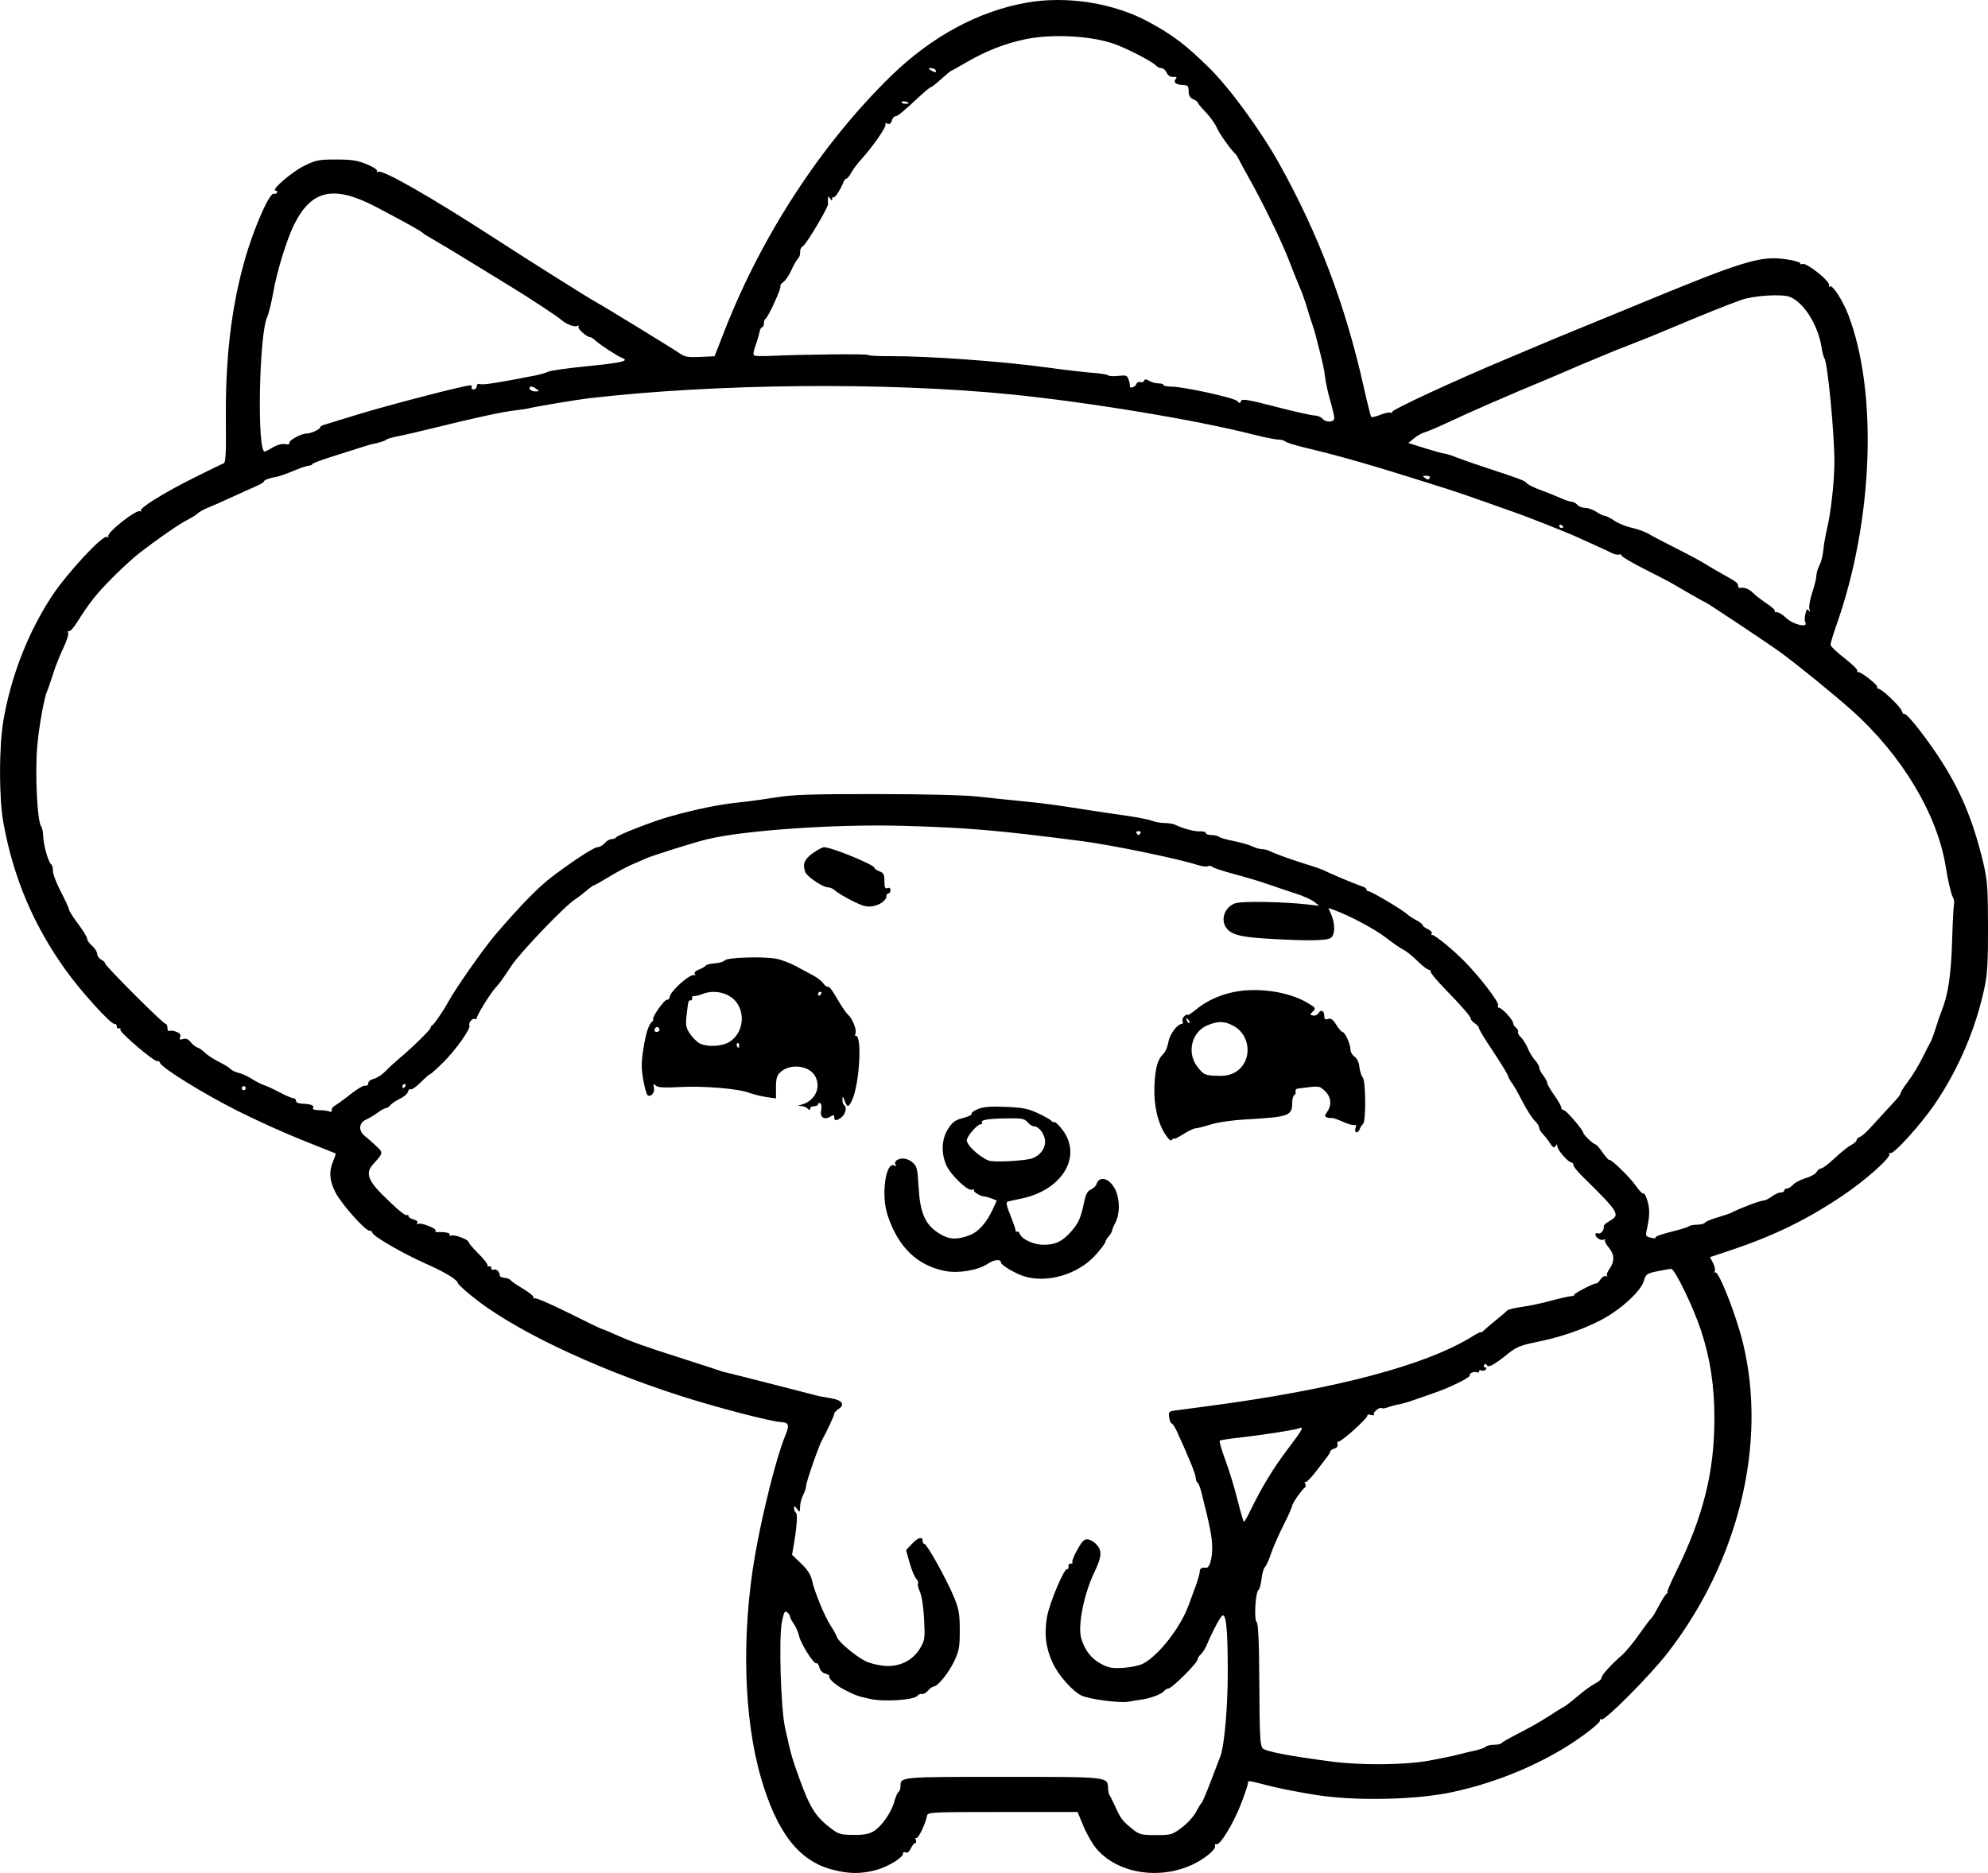 <?xml version="1.0" encoding="UTF-8" standalone="no"?>
<!-- Created with Inkscape (http://www.inkscape.org/) -->

<svg
   width="261.891mm"
   height="246.801mm"
   viewBox="0 0 261.891 246.801"
   version="1.1"
   id="svg5"
   xml:space="preserve"
   xmlns="http://www.w3.org/2000/svg"
   xmlns:svg="http://www.w3.org/2000/svg"><defs
     id="defs2" /><g
     id="layer1"
     transform="translate(36.487,5.813)"><path
       style="fill:#000000;stroke-width:0.265"
       d="m 73.147,240.545 c -4.395,-1.148 -7.297,-4.887 -9.386,-12.093 -2.286,-7.885 -2.585,-18.888 -0.796,-29.259 0.956,-5.545 2.859,-13.106 3.962,-15.745 0.62,-1.483 0.532,-1.815 -0.496,-1.867 -1.387,-0.07 -8.832,-2.018 -13.523,-3.538 -11.483,-3.721 -21.99,-8.762 -27.256,-13.079 -0.959,-0.786 -1.763,-1.525 -1.788,-1.644 -0.109,-0.523 -1.599,-1.434 -4.348,-2.66 -3.091,-1.378 -6.957,-3.632 -6.957,-4.056 0,-0.135 -0.166,-0.246 -0.368,-0.246 -0.584,0 -3.755,-3.578 -4.506,-5.085 -0.778,-1.561 -0.857,-2.715 -0.282,-4.093 0.22,-0.527 0.369,-0.976 0.331,-0.999 -0.038,-0.022 -1.975,-0.796 -4.303,-1.72 -2.328,-0.924 -6.201,-2.673 -8.606,-3.886 -4.537,-2.289 -9.958,-5.64 -10.218,-6.316 -0.082,-0.214 -0.248,-0.327 -0.37,-0.252 -0.313,0.194 -5.051,-3.836 -4.865,-4.137 0.085,-0.137 -0.004,-0.216 -0.197,-0.176 -0.193,0.04 -0.321,-0.076 -0.284,-0.258 0.036,-0.182 -0.104,-0.331 -0.312,-0.331 -0.526,0 -4.446,-4.331 -6.423,-7.097 -4.246,-5.937 -6.877,-12.159 -8.188,-19.362 -0.602,-3.306 -0.604,-10.006 -0.005,-13.53 0.996,-5.852 3.297,-11.729 6.454,-16.48 1.97,-2.965 6.572,-7.926 7.148,-7.705 0.199,0.076 0.3,0.039 0.225,-0.082 -0.275,-0.445 3.69,-3.576 4.176,-3.298 0.164,0.094 0.211,0.074 0.105,-0.043 -0.291,-0.322 2.93,-2.335 6.959,-4.35 1.975,-0.988 3.748,-1.848 3.94,-1.912 0.277,-0.092 0.338,-1.293 0.296,-5.792 -0.075,-8.085 0.734,-14.887 2.508,-21.08 1.24,-4.329 3.312,-8.987 3.849,-8.655 0.109,0.067 0.273,0.002 0.365,-0.146 0.091,-0.148 0.015,-0.269 -0.169,-0.269 -0.708,0 2.107,-2.45 3.74,-3.255 1.566,-0.772 1.936,-0.846 4.233,-0.846 2.041,0 2.805,0.118 4.036,0.625 0.878,0.361 1.447,0.741 1.348,0.901 -0.099,0.161 -0.043,0.197 0.136,0.086 0.551,-0.34 6.96,3.32 15.386,8.786 4.421,2.869 12.48,7.943 13.354,8.408 0.926,0.493 10.29,6.232 11.058,6.777 0.599,0.425 1.076,0.503 2.632,0.432 l 1.901,-0.087 1.373,-3.505 c 4.918,-12.553 12.829,-24.63 21.936,-33.487 5.276,-5.132 11.431,-8.461 17.729,-9.591 5.342,-0.958 11.553,0.019 16.189,2.547 3.222,1.757 4.844,2.993 7.992,6.09 2.65,2.608 6.729,8.196 9.158,12.546 5.151,9.227 8.718,18.632 11.106,29.288 0.488,2.179 0.952,4.026 1.031,4.105 0.079,0.079 0.632,-0.053 1.23,-0.292 0.598,-0.239 1.216,-0.355 1.375,-0.257 0.159,0.098 0.213,0.057 0.12,-0.093 -0.151,-0.244 8.389,-4.207 15.035,-6.977 1.31,-0.546 3.274,-1.374 4.366,-1.841 1.091,-0.467 3.235,-1.356 4.762,-1.976 1.528,-0.62 4.981,-2.04 7.673,-3.154 14.569,-6.032 16.702,-6.687 20.135,-6.177 1.004,0.149 1.825,0.383 1.825,0.519 0,0.137 0.105,0.183 0.233,0.104 0.502,-0.311 3.848,2.363 3.553,2.84 -0.09,0.146 -0.038,0.188 0.115,0.093 0.354,-0.219 1.711,1.896 2.435,3.795 3.904,10.24 3.259,27.147 -1.557,40.791 -0.445,1.262 -0.805,2.452 -0.799,2.646 0.006,0.194 0.837,0.992 1.846,1.775 1.01,0.783 1.77,1.53 1.69,1.66 -0.081,0.13 -0.039,0.204 0.093,0.164 0.338,-0.103 2.735,1.799 2.528,2.006 -0.094,0.094 -0.037,0.171 0.126,0.171 0.439,0 2.926,2.364 3.116,2.963 0.09,0.284 0.226,0.454 0.302,0.378 0.226,-0.226 2.373,2.419 4.331,5.334 2.982,4.443 4.726,8.539 6.106,14.343 0.523,2.201 0.599,3.237 0.61,8.334 0.01,4.651 -0.084,6.273 -0.467,8.07 -1.148,5.386 -3.387,10.65 -6.469,15.214 -1.876,2.777 -5.54,6.827 -5.948,6.575 -0.155,-0.096 -0.205,-0.05 -0.111,0.102 0.27,0.436 -3.189,3.517 -6.233,5.553 -4.876,3.26 -9.144,5.316 -15.217,7.33 l -2.179,0.722 0.404,0.781 c 0.222,0.43 0.32,0.926 0.218,1.104 -0.102,0.178 -0.088,0.234 0.032,0.126 0.43,-0.39 2.775,5.542 3.698,9.352 3.192,13.182 -0.555,28.626 -9.879,40.719 -2.315,3.002 -8.382,9.103 -8.797,8.846 -0.184,-0.113 -0.248,-0.085 -0.154,0.069 0.181,0.293 -2.509,2.368 -4.977,3.839 -4.366,2.603 -9.441,4.58 -14.552,5.67 -4.721,1.006 -12.544,1.178 -17.727,0.39 -2.037,-0.31 -4.868,-0.86 -6.291,-1.222 -3.024,-0.77 -2.835,-0.748 -2.846,-0.328 -0.005,0.182 -0.401,1.36 -0.88,2.619 -0.988,2.595 -2.79,5.575 -3.265,5.398 -0.179,-0.067 -0.259,0.034 -0.183,0.231 0.075,0.195 -0.329,0.716 -0.917,1.181 -4.376,3.466 -11.372,3.079 -14.704,-0.814 -0.508,-0.593 -1.277,-1.926 -1.709,-2.962 l -0.786,-1.883 h -9.87 c -9.662,0 -9.873,0.011 -9.967,0.529 -0.183,1 -1.163,3.035 -1.394,2.893 -0.127,-0.078 -0.16,0.042 -0.073,0.268 0.087,0.226 0.045,0.411 -0.093,0.411 -0.138,0 -0.391,0.309 -0.564,0.687 -0.199,0.436 -0.455,0.633 -0.701,0.539 -0.213,-0.082 -0.359,-0.028 -0.325,0.121 0.116,0.494 -2.034,1.806 -3.631,2.217 -1.996,0.513 -3.526,0.493 -5.7,-0.074 z m 5.464,-5.057 c 1.053,-0.642 2.335,-2.49 2.721,-3.922 0.163,-0.606 0.413,-1.173 0.554,-1.261 0.142,-0.087 0.257,-0.426 0.257,-0.752 0,-1.237 -0.104,-1.228 13.496,-1.228 13.978,0 13.771,-0.022 13.844,1.47 0.021,0.429 0.1,0.839 0.176,0.911 0.076,0.073 0.434,0.787 0.796,1.587 0.714,1.579 0.947,1.877 2.331,2.977 0.824,0.655 1.124,0.728 3.002,0.728 1.997,0 2.144,-0.043 3.408,-0.986 0.726,-0.542 1.57,-1.465 1.874,-2.051 0.305,-0.586 0.635,-1.124 0.735,-1.197 0.1,-0.073 0.633,-1.323 1.185,-2.778 0.552,-1.455 1.118,-2.931 1.257,-3.279 0.564,-1.411 1.023,-6.66 1.008,-11.521 -0.016,-5.189 -0.197,-7.176 -0.651,-7.139 -0.25,0.021 -1.24,1.839 -2.093,3.845 -0.224,0.526 -0.587,1.106 -0.808,1.289 -0.221,0.183 -0.402,0.468 -0.403,0.632 -0.002,0.482 -3.401,3.87 -3.882,3.87 -0.157,0 -0.432,0.178 -0.613,0.395 -0.317,0.382 -1.958,0.967 -3.044,1.085 -0.291,0.032 -0.987,0.146 -1.547,0.254 -1.15,0.221 -5.24,-0.316 -6.259,-0.823 -1.171,-0.582 -2.953,-2.588 -3.721,-4.189 -0.942,-1.963 -1.186,-3.874 -0.788,-6.164 0.318,-1.829 2.302,-6.521 2.662,-6.298 0.11,0.068 0.183,-0.084 0.163,-0.337 -0.02,-0.255 0.12,-0.428 0.314,-0.387 0.193,0.04 0.282,-0.038 0.198,-0.174 -0.084,-0.136 0.219,-0.893 0.673,-1.684 0.702,-1.222 0.921,-1.419 1.462,-1.315 0.35,0.067 0.876,0.427 1.17,0.8 0.622,0.791 0.525,1.584 -0.436,3.584 -1.326,2.759 -2.161,6.917 -1.718,8.56 0.429,1.593 1.347,2.787 2.669,3.471 0.984,0.509 1.485,0.595 2.91,0.503 0.947,-0.061 2.103,-0.309 2.569,-0.55 2.094,-1.083 4.991,-4.82 6.059,-7.816 0.187,-0.525 0.584,-1.607 0.882,-2.406 0.298,-0.798 0.542,-1.662 0.542,-1.918 0,-0.417 0.288,-0.586 0.852,-0.501 0.433,0.065 0.808,-1.227 0.786,-2.713 -0.02,-1.397 -0.286,-2.749 -1.425,-7.248 -0.158,-0.622 -0.389,-1.195 -0.515,-1.272 -0.126,-0.078 -0.228,-0.362 -0.228,-0.632 0,-0.436 -0.887,-2.623 -2.443,-6.026 -0.283,-0.618 -0.609,-1.124 -0.725,-1.124 -0.116,0 -0.263,-0.356 -0.327,-0.79 -0.105,-0.713 -0.037,-0.802 0.698,-0.906 0.447,-0.064 2.302,-0.311 4.121,-0.549 17.029,-2.234 29.069,-5.412 35.256,-9.307 0.546,-0.344 0.992,-0.555 0.992,-0.47 0,0.085 0.182,-0.027 0.403,-0.249 0.222,-0.222 0.966,-0.855 1.654,-1.408 0.688,-0.552 1.321,-1.1 1.407,-1.217 0.086,-0.117 0.969,-0.328 1.963,-0.468 0.994,-0.141 2.709,-0.505 3.812,-0.809 1.103,-0.304 2.262,-0.57 2.576,-0.59 0.314,-0.02 0.528,-0.105 0.477,-0.187 -0.1,-0.162 2.708,-1.607 2.918,-1.501 0.069,0.035 0.315,-0.206 0.546,-0.536 0.235,-0.335 0.558,-0.521 0.733,-0.421 0.172,0.099 0.227,0.084 0.122,-0.032 -0.105,-0.116 0.044,-0.54 0.331,-0.943 0.7,-0.983 0.657,-1.904 -0.133,-2.842 -0.36,-0.428 -0.568,-0.872 -0.463,-0.989 0.105,-0.116 0.037,-0.123 -0.151,-0.014 -0.363,0.209 -1.113,-0.264 -1.113,-0.703 0,-0.143 0.169,-0.196 0.375,-0.117 0.351,0.135 0.823,-0.492 0.722,-0.958 -0.025,-0.115 0.313,-0.412 0.75,-0.661 1.471,-0.837 1.32,-1.085 -3.631,-5.962 -0.617,-0.608 -1.123,-1.254 -1.124,-1.436 -0.001,-0.182 -0.123,-0.331 -0.27,-0.331 -0.392,0 -1.831,-1.652 -1.845,-2.117 -0.01,-0.329 -0.051,-0.335 -0.243,-0.031 -0.18,0.285 -0.34,0.198 -0.724,-0.393 -0.271,-0.417 -0.7,-0.968 -0.955,-1.226 -0.255,-0.257 -0.463,-0.625 -0.463,-0.818 0,-0.193 -0.268,-0.604 -0.595,-0.914 -0.327,-0.31 -1.072,-1.486 -1.654,-2.615 -0.582,-1.129 -1.199,-2.206 -1.372,-2.395 -0.172,-0.189 -0.394,-0.598 -0.493,-0.909 -0.099,-0.311 -0.999,-1.785 -2.002,-3.276 -1.002,-1.491 -1.822,-2.842 -1.822,-3.003 0,-0.161 -0.238,-0.441 -0.529,-0.623 -0.291,-0.182 -0.532,-0.451 -0.535,-0.598 -0.007,-0.303 -1.12,-1.586 -3.589,-4.136 -0.933,-0.964 -1.696,-1.887 -1.696,-2.051 0,-0.164 -0.123,-0.298 -0.273,-0.298 -0.15,0 -0.68,-0.387 -1.176,-0.86 -1.246,-1.187 -1.658,-1.517 -2.338,-1.874 -0.323,-0.17 -1.3,-0.854 -2.17,-1.52 -1.462,-1.12 -4.64,-2.819 -6.665,-3.565 l -0.849,-0.313 0.386,0.923 c 0.512,1.227 0.49,2.56 -0.051,3.009 -0.487,0.404 -3.277,0.436 -8.668,0.1 -3.538,-0.221 -4.733,-0.595 -5.279,-1.656 -0.573,-1.111 0.087,-2.579 1.347,-2.995 0.918,-0.303 6.542,-0.197 9.731,0.184 l 1.323,0.158 -0.665,-0.528 c -0.366,-0.29 -1.437,-0.774 -2.381,-1.074 -0.944,-0.3 -2.55,-0.841 -3.568,-1.201 -1.019,-0.36 -3.039,-0.969 -4.49,-1.352 -1.451,-0.383 -2.785,-0.819 -2.965,-0.968 -0.18,-0.149 -0.457,-0.192 -0.615,-0.094 -0.158,0.098 -0.848,-0.002 -1.533,-0.221 -2.492,-0.798 -11.236,-2.595 -15.004,-3.083 -11.206,-1.451 -15.239,-1.794 -23.813,-2.024 -8.798,-0.236 -20.883,0.606 -25.665,1.787 -1.691,0.418 -7.069,2.105 -7.938,2.49 -0.437,0.194 -1.33,0.582 -1.984,0.862 -0.655,0.281 -1.996,1.003 -2.981,1.606 -0.985,0.603 -1.862,1.096 -1.949,1.096 -0.087,0 -0.543,0.327 -1.012,0.728 -0.469,0.4 -1.132,0.906 -1.474,1.124 -1.371,0.876 -7.208,6.971 -8.396,8.765 -1.213,1.832 -1.525,2.263 -2.093,2.889 -0.706,0.778 -2.467,3.636 -2.467,4.004 0,0.136 -0.106,0.183 -0.235,0.103 -0.296,-0.183 -0.918,0.541 -0.728,0.848 0.231,0.373 -1.808,3.253 -3.457,4.882 -0.843,0.834 -1.609,1.518 -1.701,1.521 -0.092,0.003 -0.653,0.492 -1.247,1.086 -0.594,0.594 -1.19,1.012 -1.324,0.929 -0.134,-0.083 -0.3,0.064 -0.369,0.327 -0.069,0.263 -0.542,0.676 -1.052,0.918 -0.51,0.242 -1.077,0.621 -1.26,0.842 -0.183,0.221 -0.456,0.402 -0.607,0.402 -0.15,0 -0.642,0.272 -1.092,0.604 -0.45,0.332 -1.146,0.747 -1.546,0.92 -0.908,0.394 -0.983,1.451 -0.151,2.116 0.317,0.253 0.988,0.845 1.491,1.316 0.999,0.934 1.003,0.909 -0.427,2.494 -0.935,1.035 -0.607,2.072 1.234,3.906 2.004,1.996 3.13,2.924 3.319,2.735 0.086,-0.086 0.157,-0.031 0.157,0.123 0,0.154 0.303,0.356 0.672,0.449 0.407,0.102 0.6,0.286 0.488,0.466 -0.108,0.175 -0.066,0.224 0.104,0.12 0.354,-0.219 2.486,0.601 2.308,0.888 -0.07,0.114 0.02,0.201 0.2,0.195 1.078,-0.039 1.793,0.105 1.653,0.333 -0.09,0.145 0.007,0.197 0.218,0.116 0.441,-0.169 2.294,0.544 2.294,0.883 0,0.126 0.587,0.812 1.304,1.525 0.717,0.713 1.244,1.393 1.171,1.511 -0.073,0.118 0.025,0.182 0.218,0.142 0.193,-0.04 0.322,0.072 0.287,0.248 -0.035,0.177 0.102,0.258 0.304,0.18 0.356,-0.136 0.805,0.305 0.813,0.799 0.002,0.133 0.283,0.263 0.624,0.288 0.341,0.025 0.698,0.163 0.794,0.306 0.096,0.143 0.851,0.662 1.679,1.153 0.828,0.491 1.434,1.006 1.348,1.146 -0.086,0.139 -0.03,0.175 0.125,0.079 0.155,-0.096 2.185,0.779 4.512,1.944 2.327,1.165 4.301,2.118 4.389,2.118 0.087,0 0.903,0.337 1.813,0.749 2.032,0.92 3.632,1.49 9.063,3.23 2.328,0.746 4.412,1.424 4.63,1.507 0.218,0.083 0.598,0.19 0.844,0.239 0.246,0.049 3.044,0.756 6.218,1.571 3.174,0.816 5.889,1.512 6.035,1.548 0.146,0.036 0.84,0.159 1.542,0.274 1.473,0.241 1.897,0.828 1.018,1.412 -0.317,0.21 -0.576,0.494 -0.576,0.631 0,0.23 -1.042,2.473 -1.575,3.391 -0.42,0.723 -2.129,5.608 -2.129,6.085 0,0.258 -0.178,0.81 -0.395,1.226 -0.217,0.417 -0.4,1.115 -0.405,1.552 -0.01,0.755 -0.029,0.769 -0.399,0.28 -0.326,-0.431 -0.388,-0.444 -0.388,-0.082 0,0.238 0.105,0.497 0.233,0.576 0.247,0.153 0.149,1.734 -0.255,4.112 l -0.246,1.446 1.193,1.144 c 0.85,0.814 1.266,1.468 1.446,2.269 0.345,1.54 1.686,4.78 2.467,5.96 0.353,0.534 0.724,1.208 0.825,1.497 0.213,0.615 2.364,2.428 3.714,3.13 0.516,0.268 1.631,0.551 2.479,0.628 2.008,0.182 3.771,-0.68 4.751,-2.322 0.616,-1.033 0.65,-1.275 0.524,-3.785 -0.079,-1.577 -0.306,-3.076 -0.552,-3.64 -0.23,-0.527 -0.344,-1.032 -0.254,-1.123 0.09,-0.09 -0.021,-0.373 -0.248,-0.629 -0.227,-0.256 -0.617,-1.204 -0.868,-2.108 l -0.456,-1.643 0.759,-0.804 c 0.82,-0.869 1.422,-1.041 1.422,-0.407 0,0.218 0.106,0.397 0.237,0.397 0.328,0 2.972,4.762 3.893,7.011 0.65,1.587 0.759,2.211 0.762,4.366 0.003,2.174 -0.091,2.717 -0.701,4.017 -0.729,1.555 -2.201,3.392 -2.719,3.392 -0.163,0 -0.506,0.246 -0.764,0.547 -0.258,0.301 -0.611,0.499 -0.786,0.44 -0.175,-0.059 -0.437,0.042 -0.583,0.224 -0.461,0.577 -4.355,0.844 -6.259,0.429 -1.668,-0.364 -2.009,-0.488 -3.531,-1.29 -1.027,-0.541 -2.002,-1.43 -1.846,-1.683 0.067,-0.109 -0.161,-0.269 -0.508,-0.356 -0.385,-0.097 -0.696,-0.421 -0.8,-0.833 -0.093,-0.371 -0.269,-0.613 -0.392,-0.537 -0.312,0.193 -2.06,-2.574 -2.287,-3.618 -0.103,-0.475 -0.41,-1.18 -0.683,-1.566 -0.273,-0.386 -0.496,-0.818 -0.496,-0.96 0,-0.142 -0.169,-0.398 -0.375,-0.569 -0.312,-0.259 -0.429,-0.054 -0.697,1.224 -0.432,2.057 -0.158,11.413 0.409,13.971 0.799,3.608 0.907,3.995 1.827,6.538 1.466,4.054 2.159,5.161 4.22,6.74 0.986,0.756 1.289,0.844 2.951,0.859 1.383,0.013 2.063,-0.112 2.686,-0.491 z m 19.722,-73.155 c -1.146,-0.374 -2.955,-1.462 -2.959,-1.779 -0.005,-0.48 -0.902,-0.403 -1.712,0.146 -1.273,0.864 -3.865,1.311 -5.625,0.97 -3.708,-0.719 -6.226,-3.166 -7.61,-7.393 -0.88,-2.69 -0.211,-7.217 0.96,-6.493 0.201,0.124 0.236,0.074 0.1,-0.145 -0.121,-0.195 -0.055,-0.431 0.158,-0.566 0.611,-0.387 1.442,-0.267 2.1,0.304 0.558,0.484 0.642,0.835 0.779,3.241 0.192,3.38 0.865,4.929 2.631,6.052 1.345,0.855 2.288,0.931 3.989,0.322 1.262,-0.452 2.345,-1.665 3.227,-3.615 l 0.454,-1.005 -0.67,-0.255 c -0.369,-0.14 -0.776,-0.255 -0.905,-0.255 -0.496,0 -1.559,-0.617 -1.428,-0.829 0.076,-0.123 -0.039,-0.155 -0.255,-0.072 -0.552,0.212 -2.78,-1.901 -3.373,-3.2 -0.732,-1.603 -0.647,-3.497 0.218,-4.831 0.581,-0.896 0.947,-1.16 1.971,-1.423 0.692,-0.177 1.196,-0.423 1.12,-0.546 -0.076,-0.123 0.297,-0.405 0.829,-0.628 0.726,-0.303 1.641,-0.376 3.667,-0.293 2.26,0.093 2.957,0.231 4.277,0.851 0.868,0.407 1.65,0.849 1.739,0.983 0.089,0.134 0.267,0.21 0.396,0.171 0.129,-0.04 0.604,0.413 1.056,1.006 2.687,3.523 -0.015,7.989 -5.501,9.093 -0.773,0.155 -1.547,0.328 -1.721,0.384 -0.223,0.071 -0.117,0.595 0.357,1.768 0.371,0.917 0.682,1.811 0.691,1.987 0.01,0.175 0.104,0.265 0.21,0.2 0.106,-0.066 0.261,0.058 0.344,0.275 0.284,0.739 1.835,1.453 3.159,1.454 1.537,0.001 2.476,-0.451 3.603,-1.735 0.985,-1.122 1.294,-1.813 1.707,-3.821 0.225,-1.092 0.448,-1.521 0.897,-1.717 0.329,-0.144 0.661,-0.461 0.738,-0.703 0.388,-1.224 1.82,-0.771 2.525,0.798 0.596,1.328 0.569,3.176 -0.064,4.327 -0.182,0.332 -0.358,0.762 -0.39,0.957 -0.032,0.195 -0.246,0.561 -0.476,0.815 -0.229,0.253 -0.417,0.572 -0.417,0.709 0,0.137 -0.541,0.866 -1.201,1.621 -2.31,2.641 -6.479,3.889 -9.596,2.872 z m 1.186,-15.517 c 1.015,-0.386 1.674,-1.245 1.674,-2.182 0,-0.931 -0.796,-2.034 -1.468,-2.034 -0.214,0 -0.596,-0.243 -0.85,-0.54 -0.402,-0.472 -0.746,-0.536 -2.709,-0.504 -2.544,0.041 -3.503,0.199 -3.29,0.544 0.08,0.13 8.4e-4,0.236 -0.177,0.236 -0.449,0 -1.825,1.59 -1.825,2.109 0,0.748 2.154,2.606 3.175,2.738 1.211,0.157 4.71,-0.078 5.469,-0.366 z m 17.593,-3.016 c -1.063,-1.552 -1.625,-3.946 -1.52,-6.477 0.1,-2.407 0.423,-3.57 1.191,-4.286 0.261,-0.243 0.553,-0.937 0.65,-1.543 0.162,-1.014 1.187,-2.388 1.782,-2.388 0.12,0 0.156,-0.16 0.082,-0.354 -0.075,-0.195 0.048,-0.507 0.273,-0.694 0.225,-0.187 0.409,-0.251 0.409,-0.143 0,0.108 0.512,-0.223 1.138,-0.736 1.754,-1.437 4.186,-2.349 6.667,-2.5 2.887,-0.175 5.911,0.447 7.935,1.633 1.131,0.663 1.176,0.732 0.754,1.154 -0.422,0.422 -0.42,0.455 0.035,0.542 0.267,0.051 0.593,-0.1 0.725,-0.336 0.301,-0.538 0.737,-0.297 0.737,0.409 0,0.401 0.123,0.492 0.502,0.372 0.377,-0.12 0.646,0.074 1.08,0.776 0.318,0.514 0.679,0.935 0.802,0.935 0.327,0 1.056,1.57 1.056,2.275 0,0.333 0.246,0.778 0.546,0.988 0.34,0.238 0.58,0.746 0.636,1.346 0.049,0.53 0.25,1.158 0.446,1.395 0.41,0.496 0.435,5.864 0.028,6.138 -0.132,0.089 -0.316,0.37 -0.41,0.624 -0.25,0.677 -0.791,0.584 -0.574,-0.099 0.11,-0.347 0.077,-0.5 -0.086,-0.399 -0.145,0.09 -0.843,-0.098 -1.55,-0.418 -0.707,-0.32 -1.393,-0.551 -1.523,-0.514 -0.131,0.037 -0.406,0.003 -0.612,-0.076 -0.316,-0.121 -0.31,-0.234 0.04,-0.733 0.638,-0.911 0.517,-1.989 -0.31,-2.756 -0.745,-0.69 -0.698,-0.686 -3.546,-0.307 -0.238,0.032 -0.379,0.199 -0.313,0.371 0.066,0.172 -0.007,0.392 -0.162,0.488 -0.155,0.096 -0.283,0.576 -0.283,1.066 0,1.663 -0.466,1.826 -6.08,2.137 -1.779,0.098 -3.697,0.375 -4.63,0.667 -0.876,0.275 -1.778,0.501 -2.004,0.503 -0.226,0.002 -0.97,0.358 -1.654,0.791 -0.683,0.433 -1.244,0.701 -1.246,0.595 -0.002,-0.106 -0.094,-0.051 -0.204,0.122 -0.135,0.212 -0.398,0.026 -0.806,-0.57 z m 9.166,-8.351 c 2.212,-1.349 2.089,-4.752 -0.219,-6.05 -1.189,-0.668 -2.009,-0.701 -3.424,-0.135 -2.129,0.852 -2.831,3.596 -1.399,5.472 0.832,1.09 1.031,1.176 2.844,1.216 0.903,0.02 1.601,-0.14 2.199,-0.504 z m -6.267,-6.943 c -0.261,-0.259 -0.292,-0.229 -0.148,0.148 0.099,0.261 0.247,0.408 0.329,0.326 0.082,-0.082 1.7e-4,-0.295 -0.181,-0.474 z m -46.6,12.901 c 0,-0.323 -0.094,-0.341 -0.494,-0.09 -0.807,0.504 -1.43,0.096 -1.231,-0.808 0.097,-0.441 0.05,-0.843 -0.111,-0.942 -0.154,-0.095 -0.28,-0.047 -0.28,0.107 0,0.154 -0.238,0.28 -0.529,0.28 -0.291,0 -0.529,0.143 -0.529,0.318 0,0.247 -0.071,0.247 -0.318,0 -0.175,-0.175 -0.562,-0.331 -0.86,-0.348 -0.532,-0.03 -0.532,-0.033 -0.013,-0.163 1.783,-0.447 2.668,-2.197 1.88,-3.721 -0.754,-1.458 -3.319,-1.774 -4.612,-0.57 -0.457,0.426 -0.576,0.838 -0.576,1.997 v 1.461 l -1.257,-0.181 c -0.691,-0.1 -1.733,-0.359 -2.315,-0.576 -1.467,-0.547 -6.098,-0.919 -9.229,-0.74 -1.904,0.109 -2.725,0.058 -3.022,-0.185 -0.35,-0.287 -0.387,-0.251 -0.257,0.251 0.159,0.619 -0.38,1.294 -0.817,1.024 -0.139,-0.086 -0.402,-0.994 -0.585,-2.017 -0.265,-1.485 -0.267,-2.293 -0.006,-3.994 0.322,-2.104 0.726,-3.381 1.168,-3.697 0.125,-0.089 0.186,-0.228 0.138,-0.31 -0.166,-0.277 1.442,-2.571 1.802,-2.571 0.197,0 0.363,-0.149 0.369,-0.331 0.026,-0.79 2.872,-3.292 3.303,-2.903 0.116,0.105 0.125,0.042 0.02,-0.141 -0.123,-0.214 0.07,-0.43 0.548,-0.612 0.406,-0.154 0.804,-0.387 0.884,-0.516 0.08,-0.13 0.618,-0.265 1.196,-0.302 0.578,-0.036 1.169,-0.212 1.315,-0.391 0.315,-0.386 4.943,-0.537 6.747,-0.22 0.655,0.115 1.845,0.562 2.646,0.993 0.8,0.431 1.857,1.002 2.348,1.268 0.491,0.266 1.065,0.73 1.275,1.03 0.21,0.3 0.482,0.483 0.605,0.407 0.123,-0.076 0.641,0.61 1.152,1.524 0.511,0.914 1.172,1.881 1.469,2.15 0.613,0.555 1.21,2.131 0.959,2.536 -0.092,0.148 -0.051,0.27 0.09,0.27 0.795,0 0.469,6.075 -0.444,8.268 -0.492,1.182 -0.707,1.236 -1.062,0.265 -0.234,-0.641 -0.268,-0.658 -0.287,-0.148 -0.011,0.319 0.097,0.652 0.24,0.741 0.395,0.244 0.155,1.221 -0.4,1.627 -0.639,0.467 -0.92,0.455 -0.92,-0.04 z m -12.524,-9.511 c 0,-0.212 -0.101,-0.323 -0.225,-0.246 -0.124,0.076 -0.156,0.25 -0.073,0.385 0.214,0.346 0.297,0.307 0.297,-0.139 z m -1.314,-0.398 c 1.641,-1 2.161,-3.297 1.131,-4.988 -0.869,-1.425 -2.983,-2.027 -4.672,-1.331 -0.41,0.169 -0.896,0.282 -1.08,0.252 -0.184,-0.03 -0.303,0.1 -0.265,0.288 0.039,0.189 -0.053,0.322 -0.204,0.296 -0.286,-0.049 -0.302,0.013 -0.543,2.164 -0.124,1.104 -0.045,1.476 0.475,2.245 0.343,0.507 0.917,1.071 1.277,1.253 0.992,0.502 2.909,0.413 3.882,-0.18 z m -9.181,-1.583 c 0,-0.444 -0.469,-0.553 -0.625,-0.146 -0.092,0.24 8.3e-4,0.395 0.237,0.395 0.214,0 0.389,-0.112 0.389,-0.249 z m 21.299,-4.778 c 0.09,-0.146 0.037,-0.265 -0.117,-0.265 -0.154,0 -0.28,0.119 -0.28,0.265 0,0.146 0.052,0.265 0.117,0.265 0.064,0 0.19,-0.119 0.28,-0.265 z m 4.044,-12.274 c -0.977,-0.494 -1.968,-1.09 -2.202,-1.323 -0.234,-0.234 -0.663,-0.425 -0.954,-0.425 -0.649,0 -2.748,-1.41 -2.974,-1.997 -0.397,-1.034 -0.154,-1.669 0.946,-2.478 0.611,-0.449 1.295,-0.816 1.521,-0.815 0.995,0.003 6.629,2.311 6.629,2.716 0,0.114 0.298,0.32 0.661,0.458 0.553,0.21 0.661,0.424 0.661,1.308 0,0.83 0.085,1.024 0.397,0.904 0.251,-0.096 0.397,0.004 0.397,0.273 0,0.234 -0.119,0.425 -0.265,0.425 -0.146,0 -0.265,0.16 -0.265,0.356 0,0.562 -0.843,1.173 -1.852,1.342 -0.727,0.122 -1.309,-0.038 -2.702,-0.743 z m 76.124,113.309 c 1.455,-0.267 3.122,-0.614 3.704,-0.771 0.582,-0.157 1.589,-0.398 2.238,-0.536 0.649,-0.137 1.298,-0.368 1.442,-0.512 0.144,-0.144 0.645,-0.262 1.113,-0.262 0.468,0 0.891,-0.089 0.939,-0.198 0.049,-0.109 1.1,-0.709 2.337,-1.333 1.237,-0.624 2.963,-1.606 3.836,-2.181 0.873,-0.575 1.766,-1.128 1.984,-1.228 0.218,-0.1 1.052,-0.742 1.852,-1.426 0.8,-0.684 1.842,-1.439 2.315,-1.679 0.473,-0.239 0.861,-0.581 0.862,-0.759 0.002,-0.35 1.207,-1.691 2.68,-2.983 0.506,-0.444 1.499,-1.634 2.206,-2.646 0.708,-1.011 1.415,-1.96 1.573,-2.109 0.157,-0.148 0.414,-0.506 0.57,-0.794 1.036,-1.911 1.333,-2.398 1.568,-2.57 0.146,-0.107 0.185,-0.196 0.089,-0.198 -0.097,-0.002 0.413,-1.2 1.133,-2.661 3.569,-7.248 5.045,-13.107 5.06,-20.097 0.01,-4.374 -0.527,-7.956 -1.75,-11.691 -1.002,-3.059 -3.464,-8.153 -3.941,-8.153 -0.162,0 -0.973,0.14 -1.804,0.312 -1.42,0.293 -1.527,0.37 -1.804,1.295 -0.416,1.387 -3.14,3.851 -5.731,5.185 -2.461,1.266 -5.441,2.27 -8.582,2.892 -1.721,0.341 -2.497,0.643 -3.307,1.289 -2.116,1.688 -2.819,2.09 -3.037,1.737 -0.145,-0.234 -0.257,-0.245 -0.385,-0.037 -0.1,0.161 -0.048,0.293 0.115,0.293 0.163,0 0.217,0.127 0.121,0.283 -0.096,0.155 -0.341,0.219 -0.545,0.141 -0.204,-0.078 -0.37,-0.02 -0.37,0.13 0,0.15 -0.108,0.205 -0.241,0.123 -0.319,-0.197 -1.114,0.116 -0.954,0.376 0.156,0.253 -2.636,1.632 -4.759,2.351 -0.873,0.296 -2.087,0.72 -2.697,0.942 -0.61,0.223 -1.467,0.468 -1.905,0.545 -0.437,0.077 -1.086,0.251 -1.443,0.386 -0.356,0.135 -0.712,0.182 -0.79,0.104 -0.228,-0.228 -1.252,0.598 -1.035,0.834 0.108,0.118 -0.071,0.148 -0.399,0.067 -0.328,-0.081 -0.536,-0.051 -0.464,0.067 0.153,0.248 -3.369,3.441 -3.796,3.441 -0.158,0 -0.223,0.168 -0.144,0.373 0.086,0.224 -0.075,0.442 -0.405,0.547 -0.302,0.096 -0.548,0.261 -0.548,0.367 0,0.106 -0.18,0.426 -0.4,0.71 -0.22,0.284 -0.919,1.197 -1.554,2.027 -0.635,0.831 -1.248,1.426 -1.362,1.323 -0.114,-0.103 -0.114,-0.025 7.9e-4,0.173 0.115,0.198 0.103,0.436 -0.025,0.529 -0.426,0.308 -1.686,2.113 -1.686,2.416 0,0.164 -0.521,1.333 -1.159,2.597 -0.637,1.265 -1.376,2.954 -1.641,3.755 -0.265,0.8 -0.618,1.574 -0.784,1.72 -0.166,0.146 -0.367,0.845 -0.447,1.554 -0.08,0.709 -0.259,1.364 -0.398,1.455 -0.405,0.264 -0.616,3.878 -0.249,4.245 0.224,0.224 0.325,2.557 0.356,8.271 0.037,6.828 0.102,8.017 0.457,8.372 0.417,0.417 3.662,1.034 9.156,1.741 3.967,0.511 9.609,0.448 12.832,-0.142 z m -23.548,-33.088 c 1.444,-2.977 2.975,-5.487 4.873,-7.99 1.95,-2.571 2.166,-2.976 1.442,-2.698 -0.593,0.228 -4.735,0.877 -7.74,1.214 -1.366,0.153 -2.571,0.332 -2.677,0.398 -0.107,0.066 0.213,1.203 0.71,2.527 0.497,1.324 1.226,3.706 1.619,5.293 0.393,1.587 0.774,2.887 0.847,2.889 0.073,0.002 0.489,-0.732 0.926,-1.632 z m 53.314,-35.88 c 0,-0.116 0.923,-0.434 2.051,-0.706 1.128,-0.272 2.164,-0.593 2.302,-0.714 0.138,-0.121 0.637,-0.22 1.109,-0.22 0.472,0 0.93,-0.117 1.019,-0.261 0.089,-0.144 0.838,-0.458 1.666,-0.699 0.828,-0.241 1.685,-0.537 1.905,-0.658 0.876,-0.483 3.717,-1.557 4.121,-1.557 0.236,0 0.732,-0.238 1.102,-0.529 0.37,-0.291 0.895,-0.529 1.166,-0.529 0.271,0 0.493,-0.119 0.493,-0.265 0,-0.146 0.16,-0.265 0.356,-0.265 0.196,0 0.562,-0.228 0.814,-0.506 0.252,-0.278 0.996,-0.665 1.654,-0.859 0.658,-0.194 1.308,-0.562 1.445,-0.817 0.137,-0.255 0.405,-0.464 0.596,-0.464 0.191,0 0.991,-0.607 1.777,-1.349 0.786,-0.742 1.756,-1.519 2.156,-1.727 0.4,-0.207 0.728,-0.497 0.728,-0.643 0,-0.146 0.202,-0.344 0.45,-0.439 0.247,-0.095 0.872,-0.646 1.389,-1.226 0.517,-0.579 1.475,-1.625 2.13,-2.324 1.575,-1.68 1.852,-2.02 1.853,-2.27 5.3e-4,-0.115 0.45,-0.805 0.998,-1.533 0.548,-0.728 1.38,-2.097 1.849,-3.043 0.468,-0.946 0.957,-1.898 1.087,-2.117 0.129,-0.218 0.438,-1.052 0.686,-1.852 0.248,-0.8 0.549,-1.693 0.669,-1.984 0.948,-2.3 1.335,-4.787 1.481,-9.525 0.076,-2.474 0.191,-4.655 0.255,-4.848 0.064,-0.192 -0.005,-0.576 -0.153,-0.853 -0.248,-0.464 -0.643,-2.153 -0.955,-4.089 -1.109,-6.881 -5.793,-14.67 -12.342,-20.523 -2.431,-2.173 -7.249,-6.089 -9.517,-7.736 -1.509,-1.096 -9.677,-6.535 -9.813,-6.535 -0.059,0 -1.046,-0.545 -2.192,-1.211 -1.146,-0.666 -2.263,-1.313 -2.481,-1.438 -0.218,-0.125 -1.736,-0.907 -3.373,-1.738 -1.637,-0.831 -2.977,-1.622 -2.977,-1.759 0,-0.137 -0.149,-0.195 -0.331,-0.13 -0.182,0.066 -0.628,-0.034 -0.992,-0.222 -0.364,-0.188 -1.197,-0.578 -1.852,-0.867 -0.655,-0.289 -1.857,-0.834 -2.671,-1.211 -1.345,-0.622 -6.826,-2.787 -8.442,-3.333 -0.364,-0.123 -2.031,-0.714 -3.704,-1.314 -1.673,-0.599 -3.936,-1.373 -5.027,-1.719 -9.854,-3.122 -13.511,-4.183 -18.785,-5.448 -1.237,-0.297 -2.362,-0.653 -2.5,-0.791 -0.138,-0.138 -0.558,-0.252 -0.932,-0.252 -0.374,0 -1.869,-0.303 -3.321,-0.672 -7.512,-1.913 -21.626,-4.249 -31.876,-5.277 -16.4,-1.643 -38.931,-1.433 -55.695,0.52 -1.425,0.166 -7.157,1.124 -7.738,1.294 -0.255,0.074 -1.119,0.207 -1.92,0.296 -1.576,0.173 -5.358,0.991 -10.583,2.289 -1.819,0.452 -3.962,0.948 -4.763,1.103 -0.8,0.155 -1.515,0.363 -1.587,0.464 -0.105,0.145 -1.072,0.438 -2.117,0.641 -0.073,0.014 -0.728,0.219 -1.455,0.455 -0.728,0.236 -2.394,0.765 -3.704,1.175 -1.31,0.41 -2.421,0.837 -2.469,0.949 -0.049,0.112 -0.26,0.203 -0.471,0.203 -0.211,0 -1.115,0.308 -2.009,0.684 -0.894,0.376 -1.873,0.724 -2.175,0.771 -0.918,0.145 -1.739,0.448 -1.739,0.641 0,0.101 -0.506,0.4 -1.124,0.664 -0.618,0.265 -2.077,0.921 -3.241,1.459 -1.164,0.538 -2.533,1.143 -3.043,1.344 -0.509,0.202 -1.087,0.524 -1.284,0.717 -0.197,0.193 -0.833,0.593 -1.412,0.888 -1.104,0.563 -3.829,2.448 -6.299,4.355 -0.8,0.618 -2.433,2.118 -3.629,3.332 -2.091,2.124 -2.877,3.12 -4.613,5.847 -0.44,0.692 -0.908,1.192 -1.039,1.111 -0.131,-0.081 -0.173,0.022 -0.094,0.228 0.079,0.207 -0.209,1.105 -0.641,1.997 -0.432,0.892 -1.038,2.425 -1.347,3.408 -0.309,0.983 -0.669,2.025 -0.801,2.317 -0.391,0.866 -1.096,4.86 -1.294,7.33 -0.291,3.635 0.019,9.823 0.523,10.432 0.136,0.165 0.259,0.76 0.273,1.323 0.027,1.139 0.691,3.465 1.052,3.688 0.128,0.079 0.233,0.479 0.233,0.888 0,0.409 0.476,1.653 1.058,2.765 0.582,1.112 1.058,2.153 1.058,2.313 0,0.161 0.536,1.005 1.191,1.876 0.655,0.871 1.191,1.751 1.191,1.956 0,0.205 0.298,0.631 0.661,0.948 0.364,0.316 0.661,0.788 0.661,1.047 0,0.26 0.238,0.6 0.529,0.755 0.291,0.156 0.529,0.389 0.529,0.519 0,0.319 7.631,7.947 7.95,7.947 0.139,0 0.252,0.245 0.252,0.545 0,0.3 0.109,0.477 0.242,0.395 0.133,-0.082 0.548,-0.034 0.921,0.108 0.479,0.182 0.629,0.386 0.511,0.694 -0.132,0.345 -0.054,0.4 0.375,0.264 0.383,-0.122 0.689,0.006 1.039,0.432 0.273,0.333 0.666,0.643 0.874,0.689 0.208,0.046 0.642,0.348 0.964,0.67 0.322,0.322 1.161,0.871 1.864,1.221 0.703,0.349 1.397,0.778 1.543,0.952 0.146,0.174 0.622,0.398 1.058,0.497 0.437,0.099 1.212,0.454 1.723,0.788 0.511,0.334 1.226,0.7 1.587,0.814 0.362,0.113 1.3,0.547 2.084,0.964 0.784,0.417 1.588,0.758 1.786,0.758 0.198,0 0.36,0.159 0.36,0.354 0,0.222 0.349,0.367 0.939,0.389 1.077,0.041 1.518,0.244 1.299,0.598 -0.084,0.135 0.262,0.246 0.768,0.246 0.506,0 1.113,0.074 1.349,0.165 0.265,0.102 0.4,0.042 0.352,-0.157 -0.042,-0.177 0.161,-0.459 0.451,-0.628 0.291,-0.168 0.906,-0.604 1.367,-0.968 1.592,-1.256 2.339,-1.714 2.669,-1.639 0.182,0.041 0.331,-0.106 0.331,-0.328 0,-0.223 0.326,-0.479 0.728,-0.572 0.4,-0.093 1.088,-0.541 1.529,-0.997 0.441,-0.456 1.262,-1.214 1.825,-1.685 1.687,-1.412 4.121,-3.795 4.121,-4.035 0,-0.123 0.089,-0.263 0.198,-0.312 0.242,-0.108 1.548,-2.012 2.144,-3.127 0.894,-1.672 4.687,-7.079 6.221,-8.867 3.35,-3.906 5.733,-6.332 7.577,-7.712 2.91,-2.179 5.416,-3.797 5.88,-3.797 0.261,0 0.679,-0.238 0.928,-0.529 0.249,-0.291 0.658,-0.529 0.908,-0.529 0.25,0 0.521,-0.106 0.601,-0.237 0.19,-0.308 4.822,-2.105 7.029,-2.727 3.616,-1.019 6.693,-1.634 9.657,-1.93 0.873,-0.087 2.838,-0.358 4.366,-0.603 2.27,-0.363 4.688,-0.443 13.229,-0.436 6.417,0.005 11.574,0.133 13.361,0.332 1.601,0.178 4.161,0.444 5.689,0.591 2.82,0.272 4.588,0.508 8.864,1.184 1.31,0.207 2.798,0.433 3.307,0.502 2.937,0.399 4.452,0.672 5.112,0.923 0.409,0.155 1.154,0.283 1.656,0.283 0.502,0 1.119,0.104 1.372,0.232 0.96,0.485 2.604,0.917 3.304,0.868 0.4,-0.028 0.728,0.07 0.728,0.218 0,0.148 0.333,0.269 0.741,0.269 0.407,0 0.854,0.102 0.992,0.227 0.138,0.125 1.025,0.381 1.971,0.569 0.946,0.188 2.041,0.503 2.434,0.699 0.393,0.196 0.96,0.357 1.26,0.357 0.3,0 0.753,0.111 1.005,0.246 0.631,0.338 3.009,1.191 5.157,1.849 0.983,0.301 1.995,0.668 2.249,0.815 0.501,0.291 4.142,1.805 4.893,2.036 0.255,0.078 0.463,0.247 0.463,0.376 0,0.129 0.132,0.234 0.294,0.234 0.344,0 4.566,2.516 5.074,3.024 0.191,0.191 0.728,0.544 1.194,0.785 0.466,0.241 0.847,0.535 0.847,0.653 0,0.118 0.304,0.354 0.676,0.523 0.372,0.17 0.601,0.43 0.509,0.578 -0.092,0.149 -0.055,0.237 0.081,0.197 0.253,-0.074 2.705,1.926 4.148,3.385 2.146,2.169 4.737,5.564 4.517,5.918 -0.096,0.155 -0.041,0.281 0.121,0.281 0.375,0 1.853,1.604 1.853,2.011 0,0.168 0.177,0.453 0.394,0.632 0.217,0.18 0.333,0.425 0.259,0.546 -0.074,0.12 0.093,0.434 0.372,0.698 0.279,0.263 0.691,0.922 0.916,1.465 0.225,0.542 0.654,1.249 0.954,1.571 0.3,0.322 0.545,0.752 0.545,0.957 0,0.204 0.238,0.674 0.529,1.044 0.291,0.37 0.529,0.814 0.529,0.987 0,0.173 0.417,0.901 0.926,1.617 0.509,0.716 0.926,1.452 0.926,1.634 0,0.182 0.15,0.332 0.334,0.332 0.298,0 2.576,2.662 2.576,3.011 0,0.226 1.326,1.487 1.564,1.487 0.119,0 0.544,0.472 0.943,1.049 0.4,0.577 0.803,1.031 0.896,1.008 0.307,-0.073 2.724,2.287 3.521,3.438 0.43,0.621 0.879,1.07 0.997,0.997 0.118,-0.073 0.365,0.401 0.547,1.054 0.307,1.095 0.268,2.055 -0.155,3.872 -0.127,0.545 -0.053,0.732 0.325,0.829 0.785,0.202 0.886,0.199 0.886,-0.024 z M -4.111,137.572 c 0,-0.146 -0.119,-0.265 -0.265,-0.265 -0.146,0 -0.265,0.119 -0.265,0.265 0,0.146 0.119,0.265 0.265,0.265 0.146,0 0.265,-0.119 0.265,-0.265 z m 21.034,-0.265 c 0.09,-0.146 0.037,-0.265 -0.117,-0.265 -0.154,0 -0.28,0.119 -0.28,0.265 0,0.146 0.052,0.265 0.117,0.265 0.064,0 0.19,-0.119 0.28,-0.265 z m 96.838,-33.337 c 0.09,-0.146 -0.029,-0.265 -0.265,-0.265 -0.235,0 -0.355,0.119 -0.265,0.265 0.09,0.146 0.209,0.265 0.265,0.265 0.056,0 0.175,-0.119 0.265,-0.265 z m 87.562,-27.806 c -0.086,-0.139 -0.075,-0.623 0.024,-1.075 0.137,-0.626 0.241,-0.735 0.434,-0.457 0.183,0.264 0.209,0.206 0.093,-0.206 -0.088,-0.315 0.083,-1.293 0.38,-2.174 0.297,-0.881 0.54,-1.874 0.541,-2.206 7.9e-4,-0.332 0.184,-0.953 0.407,-1.381 0.223,-0.428 0.452,-1.321 0.508,-1.984 0.056,-0.664 0.286,-1.981 0.51,-2.927 0.494,-2.084 0.936,-6.08 0.95,-8.599 0.021,-3.666 -0.889,-13.176 -1.317,-13.758 -0.107,-0.146 -0.271,-0.769 -0.366,-1.386 -0.448,-2.936 -2.299,-5.923 -4.143,-6.687 -1.049,-0.434 -4.745,-0.21 -6.473,0.393 -1.614,0.563 -5.36,2.069 -9.26,3.722 -1.601,0.678 -3.948,1.631 -5.216,2.116 -1.268,0.485 -2.697,1.054 -3.175,1.265 -0.478,0.21 -1.524,0.647 -2.325,0.97 -0.8,0.324 -1.812,0.751 -2.249,0.949 -0.437,0.198 -1.627,0.709 -2.646,1.134 -6.472,2.701 -10.299,4.368 -14.023,6.108 -1.164,0.544 -2.414,1.069 -2.778,1.167 -0.364,0.098 -0.999,0.457 -1.412,0.798 l -0.75,0.62 2.244,0.7 c 1.234,0.385 2.383,0.7 2.553,0.7 0.17,0 0.867,0.221 1.549,0.492 0.682,0.27 2.43,0.881 3.886,1.357 4.461,1.459 5.185,1.734 5.378,2.045 0.102,0.165 0.898,0.562 1.77,0.883 0.871,0.321 2.084,0.806 2.694,1.078 0.61,0.272 1.281,0.495 1.489,0.495 0.208,0 0.527,0.179 0.708,0.397 0.181,0.218 0.642,0.398 1.025,0.399 0.382,0.001 1.052,0.238 1.489,0.527 0.437,0.289 0.937,0.526 1.113,0.527 0.175,0.001 0.744,0.29 1.264,0.643 0.519,0.353 1.558,0.772 2.307,0.933 0.749,0.161 1.729,0.514 2.176,0.785 0.447,0.271 2.063,1.122 3.591,1.89 1.528,0.768 3.236,1.683 3.797,2.033 0.56,0.35 1.572,0.944 2.249,1.32 1.951,1.085 2.156,1.236 2.156,1.589 0,0.183 0.089,0.319 0.198,0.302 0.653,-0.103 1.222,0.105 1.76,0.643 0.336,0.336 1.16,0.975 1.832,1.42 0.671,0.445 1.145,0.884 1.052,0.976 -0.092,0.092 0.036,0.168 0.285,0.168 0.249,0 0.771,0.318 1.16,0.707 0.924,0.924 3.074,1.421 2.561,0.592 z M 169.456,63.637 c 0,-0.064 -0.119,-0.19 -0.265,-0.28 -0.146,-0.09 -0.265,-0.037 -0.265,0.117 0,0.154 0.119,0.28 0.265,0.28 0.146,0 0.265,-0.052 0.265,-0.117 z m -17.595,-6.498 c 0.091,-0.148 -0.107,-0.263 -0.447,-0.261 -0.491,0.003 -0.533,0.054 -0.214,0.261 0.492,0.318 0.465,0.318 0.661,0 z M -0.548,53.141 c 0.57,-0.336 1.213,-0.508 1.613,-0.432 0.404,0.077 0.629,0.016 0.572,-0.156 -0.108,-0.324 1.541,-1.235 2.234,-1.235 0.576,0 1.809,-0.549 1.809,-0.805 0,-0.105 0.208,-0.253 0.463,-0.328 0.255,-0.075 2.249,-0.688 4.432,-1.361 3.96,-1.222 14.103,-3.856 14.85,-3.856 0.217,0 0.321,0.119 0.231,0.265 -0.09,0.146 0.022,0.265 0.249,0.265 0.227,0 0.412,-0.187 0.412,-0.415 0,-0.271 0.16,-0.367 0.463,-0.276 0.402,0.12 2.465,-0.205 7.247,-1.144 0.675,-0.132 1.449,-0.359 1.72,-0.502 0.271,-0.144 2.576,-0.468 5.123,-0.719 4.544,-0.449 5.627,-0.704 4.608,-1.084 -0.618,-0.23 -2.994,-1.786 -3.572,-2.338 -0.23,-0.22 -0.51,-0.4 -0.621,-0.4 -0.461,0 -1.731,-1.121 -1.568,-1.384 0.1,-0.162 0.053,-0.209 -0.107,-0.11 -0.345,0.214 -1.459,-0.186 -2.103,-0.755 -0.571,-0.504 -4.253,-2.928 -6.817,-4.487 -1.022,-0.622 -3.466,-2.119 -5.431,-3.327 -1.965,-1.208 -4.108,-2.497 -4.763,-2.864 -0.655,-0.367 -1.25,-0.744 -1.323,-0.838 -0.15,-0.194 -2.105,-1.283 -5.953,-3.317 -5.681,-3.003 -8.634,-2.406 -10.946,2.211 -0.984,1.966 -2.285,6.206 -2.787,9.083 -0.219,1.255 -0.576,2.683 -0.794,3.175 -1.06,2.393 -1.329,17.695 -0.311,17.695 0.068,0 0.55,-0.251 1.071,-0.559 z M 139.286,49.268 c -0.004,-0.255 -0.248,-1.296 -0.542,-2.315 -0.294,-1.019 -0.593,-2.388 -0.665,-3.043 -0.118,-1.073 -0.284,-1.815 -1.218,-5.424 -0.151,-0.582 -0.365,-1.296 -0.477,-1.587 -0.112,-0.291 -0.415,-1.244 -0.673,-2.117 -0.258,-0.873 -0.703,-2.123 -0.99,-2.778 -0.287,-0.655 -0.929,-2.262 -1.429,-3.572 -0.896,-2.351 -3.529,-7.761 -5.279,-10.848 -0.495,-0.873 -1.044,-1.885 -1.221,-2.249 -0.176,-0.364 -0.387,-0.721 -0.467,-0.794 -0.635,-0.573 -2.176,-2.731 -2.495,-3.494 -0.216,-0.517 -0.873,-1.44 -1.461,-2.052 -0.587,-0.611 -1.068,-1.193 -1.068,-1.292 0,-0.099 -0.268,-0.298 -0.595,-0.441 -0.422,-0.185 -0.598,-0.492 -0.606,-1.055 -0.009,-0.662 -0.119,-0.796 -0.668,-0.808 -0.949,-0.02 -1.399,-0.349 -1.05,-0.769 0.216,-0.26 0.141,-0.332 -0.318,-0.307 -0.387,0.021 -0.692,-0.179 -0.861,-0.563 -0.144,-0.327 -0.456,-0.595 -0.695,-0.595 -0.239,0 -0.567,-0.16 -0.729,-0.355 -0.394,-0.474 -3.657,-2.172 -5.392,-2.804 -3.023,-1.103 -8.206,-1.39 -11.785,-0.654 -2.623,0.539 -5.235,1.56 -7.728,3.018 -1.091,0.639 -2.039,1.168 -2.106,1.177 -0.067,0.009 -0.645,0.492 -1.285,1.074 -0.64,0.582 -1.24,1.055 -1.333,1.051 -0.094,-0.004 -0.706,0.49 -1.361,1.098 -2.376,2.204 -3.034,2.746 -3.335,2.746 -0.169,0 -0.373,0.254 -0.454,0.564 -0.101,0.385 -0.282,0.512 -0.574,0.4 -0.246,-0.095 -0.359,-0.054 -0.266,0.096 0.174,0.282 -1.66,2.935 -3.191,4.614 -0.523,0.574 -1.124,1.378 -1.335,1.786 -0.211,0.408 -0.486,0.742 -0.611,0.742 -0.125,0 -0.305,0.208 -0.401,0.463 -0.364,0.968 -1.144,2.162 -1.306,1.999 -0.093,-0.093 -0.171,-5.29e-4 -0.173,0.206 -0.003,0.309 -0.049,0.305 -0.261,-0.022 -0.228,-0.353 -0.26,-0.353 -0.292,0 -0.019,0.218 -0.017,0.542 0.006,0.719 0.049,0.383 -2.754,5.118 -3.255,5.499 -0.367,0.279 -0.428,0.427 -0.428,1.039 0,0.208 -0.151,0.535 -0.335,0.728 -0.184,0.192 -0.564,0.864 -0.843,1.493 -0.279,0.629 -0.746,1.311 -1.038,1.515 -0.292,0.204 -0.459,0.443 -0.371,0.531 0.18,0.18 -1.641,4.17 -1.965,4.307 -0.116,0.049 -0.21,0.316 -0.21,0.595 0,0.279 -0.106,0.507 -0.235,0.507 -0.129,0 -0.296,0.327 -0.372,0.728 -0.075,0.4 -0.316,1.204 -0.534,1.786 -0.236,0.629 -0.296,1.12 -0.148,1.212 0.137,0.085 1.108,0.112 2.158,0.062 4.232,-0.205 12.889,-0.289 12.889,-0.125 9e-5,0.096 1.22,0.167 2.712,0.158 5.101,-0.032 14.923,0.676 20.968,1.511 2.183,0.302 4.802,0.607 5.821,0.678 1.019,0.071 1.95,0.221 2.069,0.333 0.119,0.112 0.732,0.145 1.361,0.074 1.023,-0.115 1.167,-0.063 1.357,0.498 0.117,0.345 0.189,0.716 0.16,0.825 -0.105,0.398 0.689,0.186 0.848,-0.226 0.09,-0.233 0.333,-0.359 0.54,-0.279 0.208,0.08 0.429,0.003 0.492,-0.171 0.088,-0.242 0.245,-0.239 0.675,0.015 0.308,0.182 0.859,0.331 1.225,0.331 0.366,0 0.665,0.095 0.665,0.211 0,0.116 0.446,0.211 0.992,0.21 1.604,-0.003 8.367,1.481 8.724,1.914 0.285,0.346 0.341,0.345 0.476,-0.004 0.129,-0.335 0.832,-0.221 4.571,0.745 2.431,0.628 4.732,1.145 5.114,1.149 0.382,0.005 0.843,0.187 1.025,0.405 0.47,0.566 1.59,0.519 1.58,-0.066 z M 34.109,45.389 c -0.281,-0.205 -0.603,-0.316 -0.716,-0.246 -0.355,0.219 0.073,0.62 0.663,0.62 0.551,0 0.552,-0.009 0.053,-0.373 z M 83.202,7.806 c 0,-0.204 -0.787,-0.368 -0.899,-0.188 -0.067,0.109 0.107,0.215 0.388,0.237 0.281,0.021 0.511,-9.13e-4 0.511,-0.049 z m 3.572,-4.377 c -0.09,-0.146 -0.365,-0.263 -0.611,-0.261 -0.386,0.003 -0.393,0.039 -0.051,0.261 0.518,0.335 0.868,0.335 0.661,0 z"
       id="path350" /></g></svg>
